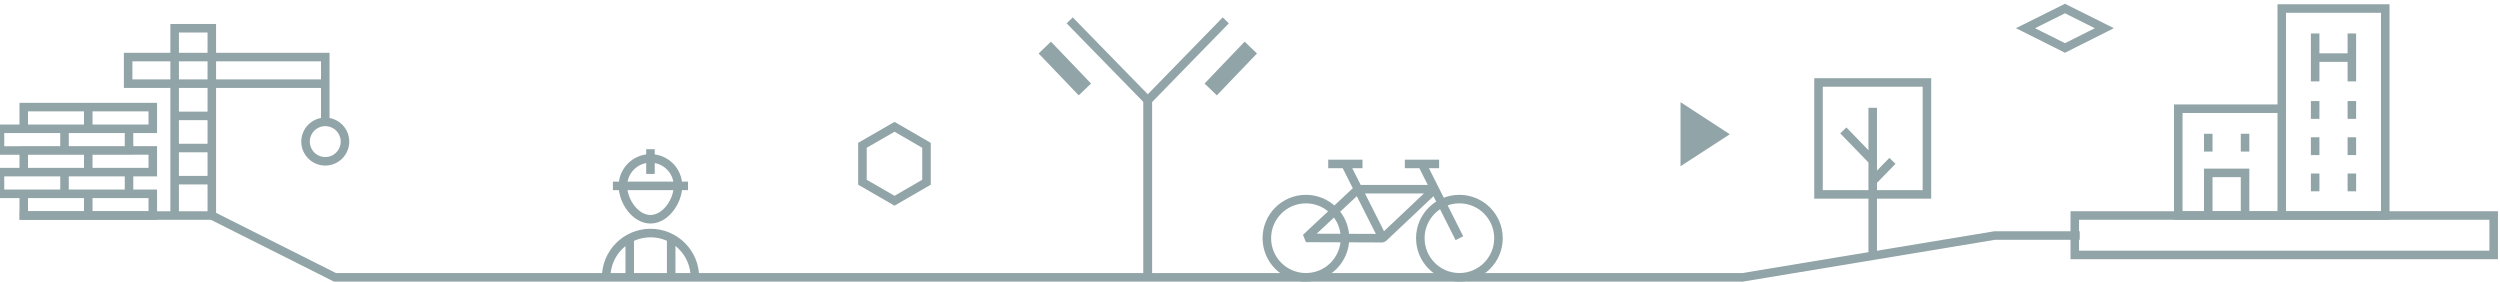 <svg width="586" height="66" viewBox="0 0 586 66" fill="none" xmlns="http://www.w3.org/2000/svg">
<path d="M269.043 65.751V23.526L287.32 4.776" stroke="#91A4A7" stroke-width="2" stroke-miterlimit="10"/>
<path d="M283.787 20.964L293.189 11.148" stroke="#91A4A7" stroke-width="4" stroke-miterlimit="10"/>
<path d="M269.042 65.751V23.526L250.736 4.776" stroke="#91A4A7" stroke-width="2" stroke-miterlimit="10"/>
<path d="M254.298 20.964L244.897 11.148" stroke="#91A4A7" stroke-width="4" stroke-miterlimit="10"/>
<path d="M4.621 50.517H49.662L78.5 65H408.5L467.498 55.216H487.483" stroke="#91A4A7" stroke-width="2" stroke-miterlimit="10"/>
<path d="M584.517 50.517H486.328V59.758H584.517V50.517Z" stroke="#91A4A7" stroke-width="2" stroke-miterlimit="10"/>
<path d="M405.466 31.468L393.914 38.965L393.914 23.948L405.466 31.468Z" fill="#91A4A7"/>
<path d="M80.862 33.19C80.862 30.638 78.793 28.569 76.241 28.569C73.689 28.569 71.621 30.638 71.621 33.19C71.621 35.742 73.689 37.81 76.241 37.81C78.793 37.81 80.862 35.742 80.862 33.19Z" stroke="#91A4A7" stroke-width="2" stroke-miterlimit="10"/>
<path d="M534.845 50.517V25.482H510.586V50.517H534.845ZM534.845 50.517H559.103V2H534.845V50.517ZM517.615 31.353V35.525M526.242 31.353V35.525M542.672 23.687V27.86M551.276 23.687V27.86M542.672 32.178V36.35M551.276 32.178V36.35M542.672 40.668V44.841M551.276 40.668V44.841M551.276 7.846V19.078M542.672 19.078V7.846M551.276 13.499H542.672M517.615 40.523H526.242V50.493H517.615V40.523Z" stroke="#91A4A7" stroke-width="2" stroke-miterlimit="10"/>
<path d="M49.648 50.517V6.621H40.936V50.517M76.241 19.609V13.377H30.035V19.609H76.241ZM76.241 19.609V29.082M40.936 27.165H49.648M40.936 34.698H49.648M40.936 42.231H49.648" stroke="#91A4A7" stroke-width="2" stroke-miterlimit="10"/>
<path d="M147.608 55.824V65M157.327 55.824V65M162.879 65C162.879 59.263 158.215 54.623 152.483 54.623C146.75 54.623 142.086 59.278 142.086 65M143.666 43.57H161.269M152.468 40.777V34.965M158.922 43.57C158.922 40.011 156.034 37.128 152.468 37.128C148.902 37.128 146.013 40.011 146.013 43.57C146.013 47.129 148.902 51.394 152.468 51.394C156.034 51.394 158.922 47.129 158.922 43.57Z" stroke="#91A4A7" stroke-width="2" stroke-miterlimit="10"/>
<path d="M336.294 44.343L336.981 45.07L336.294 43.343V44.343ZM318.32 44.343V43.343L317.637 43.612L318.32 44.343ZM306.108 55.767L305.425 55.037L306.104 56.767L306.108 55.767ZM324.121 55.834L324.118 56.834L324.808 56.561L324.121 55.834ZM314.267 55.834C314.267 60.345 310.613 64 306.108 64V66C311.719 66 316.267 61.448 316.267 55.834H314.267ZM306.108 64C301.602 64 297.948 60.345 297.948 55.834H295.948C295.948 61.448 300.496 66 306.108 66V64ZM297.948 55.834C297.948 51.323 301.602 47.667 306.108 47.667V45.667C300.496 45.667 295.948 50.22 295.948 55.834H297.948ZM306.108 47.667C310.613 47.667 314.267 51.323 314.267 55.834H316.267C316.267 50.22 311.719 45.667 306.108 45.667V47.667ZM350.241 55.834C350.241 60.345 346.588 64 342.082 64V66C347.694 66 352.241 61.448 352.241 55.834H350.241ZM342.082 64C337.576 64 333.922 60.345 333.922 55.834H331.922C331.922 61.448 336.47 66 342.082 66V64ZM333.922 55.834C333.922 51.323 337.576 47.667 342.082 47.667V45.667C336.47 45.667 331.922 50.22 331.922 55.834H333.922ZM342.082 47.667C346.588 47.667 350.241 51.323 350.241 55.834H352.241C352.241 50.22 347.694 45.667 342.082 45.667V47.667ZM336.294 43.343H318.32V45.343H336.294V43.343ZM317.637 43.612L305.425 55.037L306.791 56.498L319.004 45.073L317.637 43.612ZM306.104 56.767L324.118 56.834L324.125 54.834L306.111 54.767L306.104 56.767ZM324.808 56.561L336.981 45.07L335.608 43.616L323.435 55.107L324.808 56.561ZM325.014 55.384L316.24 37.981L314.454 38.881L323.228 56.284L325.014 55.384ZM342.975 55.384L334.214 37.981L332.427 38.881L341.189 56.283L342.975 55.384ZM311.338 39.431H319.369V37.431H311.338V39.431ZM329.298 39.431H337.33V37.431H329.298V39.431Z" fill="#91A4A7"/>
<path d="M217.172 42.715V34.061L209.674 29.724L202.155 34.061V42.715L209.674 47.052L217.172 42.715Z" stroke="#91A4A7" stroke-width="2" stroke-miterlimit="10"/>
<path d="M493.259 6.61L484.03 2L474.776 6.61L484.03 11.241L493.259 6.61Z" stroke="#91A4A7" stroke-width="2" stroke-miterlimit="10"/>
<path d="M20.688 35.259H5.566V40.345H20.688M20.688 35.259V40.345M20.688 35.259H35.81V40.345H20.688M20.688 45.431H5.566V50.517H20.688M20.688 45.431V50.517M20.688 45.431H35.81V50.517H20.688M15.122 40.345H0V45.431H15.122M15.122 40.345V45.431M15.122 40.345H30.244V45.431H15.122M20.688 25.104H5.566V30.19H20.688M20.688 25.104V30.19M20.688 25.104H35.81V30.19H20.688M15.122 30.19H0V35.276H15.122M15.122 30.19V35.276M15.122 30.19H30.244V35.276H15.122" stroke="#91A4A7" stroke-width="2" stroke-miterlimit="10"/>
<path d="M438.965 59.759V25.271M439.063 37.784L432.074 30.567M438.965 42.454L443.586 37.703M426.259 19.328H451.672V45.567H426.259V19.328Z" stroke="#91A4A7" stroke-width="2" stroke-miterlimit="10"/>
</svg>
